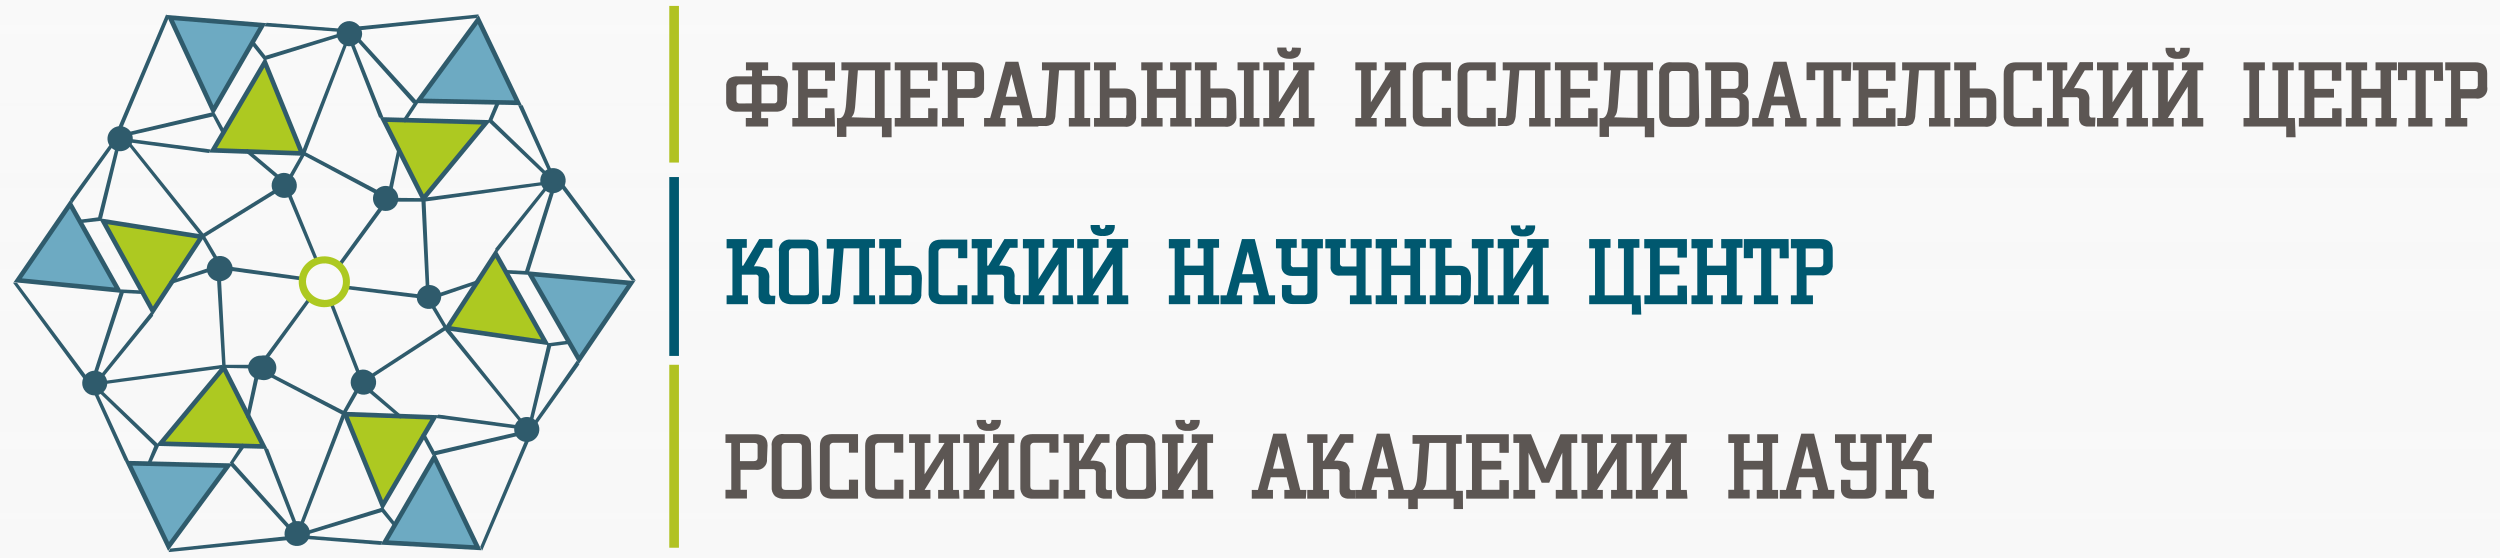 <svg width="215" height="48" viewBox="0 0 215 48" fill="none" xmlns="http://www.w3.org/2000/svg">
<rect width="215" height="48" fill="#F5F5F5"/>
<g id="&#208;&#156;&#208;&#176;&#209;&#130;&#208;&#181;&#209;&#128;&#208;&#184;&#208;&#176;&#208;&#187;&#209;&#139;" clip-path="url(#clip0_0_1)">
<rect width="1502" height="3350" transform="translate(-693 -2843)" fill="white"/>
<g id="Background">
<rect id="Rectangle 1" x="-901" y="-2843" width="1920" height="4051" fill="white"/>
<g id="Ellipse 234" filter="url(#filter0_f_0_1)">
<ellipse cx="494" cy="-247.5" rx="435" ry="434.5" fill="url(#paint0_linear_0_1)"/>
</g>
</g>
<rect id="Rectangle 937" opacity="0.2" x="-693" y="-115" width="1502" height="216" fill="url(#paint1_linear_0_1)"/>
<g id="logo-full">
<g id="&#208;&#161;&#208;&#187;&#208;&#190;&#208;&#185;_1">
<g id="413602344">
<path id="Vector" d="M57.558 0.508H58.389V13.98H57.558V0.508Z" fill="#B1C222"/>
<path id="Vector_2" d="M57.558 15.226H58.389V30.609H57.558V15.226Z" fill="#00586F"/>
<path id="Vector_3" d="M57.558 31.371H58.389V47.105H57.558V31.371Z" fill="#B1C222"/>
<g id="Group">
<path id="Vector_4" d="M67.674 8.659C67.688 8.789 67.675 8.921 67.635 9.046C67.595 9.171 67.529 9.286 67.442 9.385C67.226 9.549 66.955 9.626 66.684 9.602H65.46V10.159H66.06V10.884H64.139V10.147H64.665V9.602H63.442C63.17 9.626 62.9 9.549 62.683 9.385C62.596 9.286 62.531 9.171 62.491 9.046C62.451 8.921 62.437 8.789 62.451 8.659V7.45C62.437 7.321 62.453 7.191 62.497 7.07C62.541 6.948 62.614 6.838 62.708 6.748C62.93 6.61 63.192 6.547 63.454 6.567H64.677V6.047H64.151V5.358H66.06V6.047H65.534V6.531H66.757C67.022 6.504 67.288 6.563 67.516 6.7C67.606 6.792 67.675 6.902 67.717 7.024C67.76 7.145 67.774 7.274 67.76 7.401L67.674 8.659ZM64.665 8.889V7.256H63.613C63.575 7.252 63.537 7.257 63.501 7.27C63.465 7.282 63.433 7.303 63.406 7.329C63.379 7.356 63.358 7.388 63.345 7.424C63.333 7.459 63.328 7.497 63.332 7.534V8.623C63.328 8.66 63.333 8.698 63.345 8.734C63.358 8.769 63.379 8.801 63.406 8.828C63.433 8.855 63.465 8.875 63.501 8.888C63.537 8.9 63.575 8.905 63.613 8.901L64.665 8.889ZM66.843 8.611V7.522C66.845 7.486 66.839 7.449 66.825 7.415C66.811 7.381 66.79 7.351 66.764 7.326C66.737 7.3 66.705 7.281 66.67 7.269C66.635 7.257 66.598 7.253 66.561 7.256H65.485V8.889H66.561C66.599 8.893 66.638 8.888 66.673 8.875C66.709 8.863 66.742 8.842 66.769 8.816C66.796 8.789 66.816 8.757 66.829 8.722C66.842 8.686 66.847 8.648 66.843 8.611Z" fill="#5C5653"/>
<path id="Vector_5" d="M71.809 10.884H68.139V10.147H68.641V6.047H68.139V5.358H71.809V6.942H70.953V6.047H69.473V7.643H71.161V8.393H69.473V10.147H70.953V9.312H71.76L71.809 10.884Z" fill="#5C5653"/>
<path id="Vector_6" d="M76.678 11.803H75.846V10.884H72.788V11.779H71.981V10.147C72.082 10.162 72.185 10.162 72.287 10.147C72.547 10.066 72.707 9.663 72.764 8.937L72.972 6.047H72.36V5.358H76.58V6.047H76.079V10.147H76.678V11.803ZM75.247 10.147V6.047H73.779L73.559 8.949C73.549 9.152 73.524 9.354 73.485 9.554C73.454 9.752 73.365 9.937 73.228 10.086L75.247 10.147Z" fill="#5C5653"/>
<path id="Vector_7" d="M80.617 10.884H76.947V10.147H77.449V6.047H76.947V5.358H80.617V6.942H79.81V6.047H78.293V7.643H79.981V8.393H78.293V10.147H79.822V9.312H80.63L80.617 10.884Z" fill="#5C5653"/>
<path id="Vector_8" d="M84.63 7.462C84.646 7.593 84.632 7.727 84.588 7.852C84.543 7.977 84.47 8.09 84.374 8.183C84.278 8.275 84.162 8.345 84.034 8.385C83.907 8.426 83.772 8.437 83.639 8.417H82.354V10.147H82.905V10.884H81.009V10.147H81.51V6.047H81.009V5.358H83.59C84.283 5.358 84.63 5.676 84.63 6.313V7.462ZM83.822 7.389V6.301C83.822 6.172 83.725 6.107 83.529 6.107H82.305V7.667H83.443C83.712 7.667 83.822 7.583 83.822 7.401V7.389Z" fill="#5C5653"/>
<path id="Vector_9" d="M89.303 10.884H87.468V10.147H87.933L87.664 9.058H86.281L86 10.147H86.477V10.884H84.63V10.147H85.156L86.477 5.309H87.578L88.801 10.147H89.303V10.884ZM87.468 8.321L86.979 6.373L86.489 8.321H87.468Z" fill="#5C5653"/>
<path id="Vector_10" d="M93.756 10.884H91.921V10.147H92.422V6.047H91.077L90.771 9.82C90.775 10.101 90.698 10.378 90.551 10.618C90.441 10.704 90.316 10.768 90.181 10.805C90.047 10.842 89.906 10.853 89.768 10.836H89.23V10.147H89.658C89.734 10.163 89.814 10.163 89.89 10.147C89.89 10.147 89.951 10.062 89.964 9.965L90.233 6.047H89.609V5.358H93.756V6.047H93.254V10.147H93.756V10.884Z" fill="#5C5653"/>
<path id="Vector_11" d="M97.707 9.953C97.724 10.084 97.71 10.217 97.666 10.342C97.621 10.467 97.548 10.58 97.452 10.671C97.356 10.763 97.239 10.831 97.111 10.87C96.983 10.909 96.848 10.918 96.716 10.896H94.086V10.147H94.588V6.047H94.086V5.358H95.97V6.047H95.42V7.607H96.716C97.377 7.607 97.707 7.966 97.707 8.683V9.953ZM96.875 9.881V8.611C96.875 8.49 96.875 8.417 96.814 8.393C96.73 8.375 96.642 8.375 96.557 8.393H95.42V10.147H96.545C96.633 10.169 96.726 10.169 96.814 10.147C96.814 10.147 96.863 10.014 96.863 9.893L96.875 9.881Z" fill="#5C5653"/>
<path id="Vector_12" d="M102.478 10.884H100.643V10.147H101.145V8.405H99.481V10.147H99.983V10.884H98.148V10.147H98.649V6.047H98.148V5.358H99.983V6.047H99.481V7.643H101.133V6.047H100.631V5.358H102.466V6.047H101.964V10.147H102.466L102.478 10.884Z" fill="#5C5653"/>
<path id="Vector_13" d="M106.332 9.953C106.349 10.084 106.335 10.217 106.29 10.342C106.246 10.467 106.173 10.58 106.076 10.671C105.98 10.763 105.863 10.831 105.736 10.87C105.608 10.909 105.473 10.918 105.341 10.896H102.76V10.147H103.261V6.047H102.76V5.358H104.644V6.047H104.093V7.607H105.316C105.977 7.607 106.307 7.966 106.307 8.683L106.332 9.953ZM105.5 9.881V8.611C105.5 8.49 105.5 8.417 105.439 8.393C105.354 8.375 105.267 8.375 105.182 8.393H104.154V10.147H105.206C105.295 10.169 105.387 10.169 105.475 10.147C105.475 10.147 105.5 10.014 105.5 9.893V9.881ZM108.314 10.896H106.613V10.147H106.98V6.047H106.43V5.358H108.314V6.047H107.812V10.147H108.314V10.896Z" fill="#5C5653"/>
<path id="Vector_14" d="M113.036 10.884H111.201V10.147H111.702V7.45L109.977 10.147H110.479V10.884H108.644V10.147H109.145V6.047H108.644V5.358H110.479V6.047H109.977V8.804L111.702 6.047H111.201V5.358H113.036V6.047H112.546V10.147H113.048L113.036 10.884ZM111.873 4.112C111.889 4.248 111.874 4.386 111.83 4.515C111.785 4.645 111.712 4.763 111.616 4.862C111.385 5.012 111.109 5.08 110.834 5.055C110.572 5.062 110.314 4.986 110.1 4.838C110.004 4.739 109.931 4.621 109.887 4.491C109.842 4.361 109.827 4.224 109.843 4.088H110.626C110.626 4.317 110.711 4.438 110.87 4.438C111.029 4.438 111.115 4.317 111.115 4.088L111.873 4.112Z" fill="#5C5653"/>
</g>
<g id="Group_2">
<path id="Vector_15" d="M120.938 10.884H119.103V10.147H119.605V7.45L117.892 10.147H118.394V10.884H116.559V10.147H117.06V6.047H116.559V5.358H118.394V6.047H117.892V8.804L119.593 6.047H119.091V5.358H120.926V6.047H120.425V10.147H120.926L120.938 10.884Z" fill="#5C5653"/>
<path id="Vector_16" d="M124.78 10.884H122.614C122.318 10.91 122.022 10.829 121.782 10.655C121.679 10.55 121.6 10.425 121.551 10.287C121.503 10.149 121.486 10.002 121.501 9.856V6.373C121.501 5.696 121.86 5.358 122.578 5.358H124.78V6.942H123.997V6.047H122.688C122.641 6.041 122.594 6.046 122.55 6.061C122.506 6.075 122.465 6.1 122.432 6.133C122.399 6.166 122.374 6.205 122.359 6.249C122.344 6.293 122.339 6.34 122.345 6.386V9.82C122.345 10.038 122.455 10.147 122.688 10.147H123.997V9.276H124.78V10.884Z" fill="#5C5653"/>
<path id="Vector_17" d="M128.633 10.884H126.468C126.172 10.91 125.876 10.829 125.636 10.655C125.533 10.55 125.455 10.424 125.406 10.286C125.358 10.148 125.34 10.002 125.355 9.856V6.373C125.355 5.696 125.713 5.358 126.431 5.358H128.633V6.942H127.85V6.047H126.541C126.495 6.041 126.448 6.046 126.403 6.061C126.359 6.075 126.319 6.1 126.286 6.133C126.253 6.166 126.228 6.205 126.213 6.249C126.197 6.293 126.193 6.34 126.199 6.386V9.82C126.199 10.038 126.309 10.147 126.541 10.147H127.85V9.276H128.633V10.884Z" fill="#5C5653"/>
<path id="Vector_18" d="M133.343 10.884H131.508V10.147H132.01V6.047H130.664L130.358 9.82C130.361 10.101 130.285 10.378 130.138 10.618C130.028 10.704 129.903 10.768 129.769 10.805C129.634 10.842 129.493 10.853 129.355 10.836H128.817V10.147H129.257C129.334 10.163 129.413 10.163 129.489 10.147C129.489 10.147 129.551 10.062 129.563 9.965L129.856 6.047H129.233V5.358H133.343V6.047H132.841V10.147H133.343V10.884Z" fill="#5C5653"/>
<path id="Vector_19" d="M137.392 10.884H133.722V10.147H134.224V6.047H133.722V5.358H137.392V6.942H136.585V6.047H135.056V7.643H136.744V8.393H135.056V10.147H136.585V9.312H137.392V10.884Z" fill="#5C5653"/>
<path id="Vector_20" d="M142.261 11.803H141.454V10.884H138.371V11.779H137.563V10.147C137.665 10.162 137.768 10.162 137.869 10.147C138.138 10.062 138.297 9.651 138.346 8.937L138.542 6.047H137.93V5.358H142.163V6.047H141.662V10.147H142.261V11.803ZM140.83 10.147V6.047H139.362L139.141 8.949C139.131 9.152 139.107 9.354 139.068 9.554C139.037 9.752 138.948 9.937 138.811 10.086L140.83 10.147Z" fill="#5C5653"/>
<path id="Vector_21" d="M146.127 9.881C146.144 10.024 146.13 10.169 146.085 10.307C146.041 10.445 145.968 10.571 145.87 10.679C145.627 10.856 145.326 10.938 145.026 10.909H143.802C143.506 10.934 143.21 10.853 142.97 10.679C142.868 10.574 142.789 10.448 142.741 10.31C142.692 10.172 142.674 10.026 142.689 9.881V6.385C142.67 6.243 142.685 6.098 142.733 5.962C142.78 5.826 142.86 5.703 142.965 5.603C143.069 5.503 143.197 5.428 143.336 5.386C143.475 5.343 143.622 5.334 143.766 5.358H144.989C145.283 5.338 145.574 5.424 145.809 5.599C145.903 5.706 145.975 5.831 146.019 5.966C146.064 6.101 146.079 6.244 146.065 6.385L146.127 9.881ZM145.283 9.881V6.446C145.289 6.399 145.284 6.351 145.268 6.306C145.253 6.261 145.226 6.221 145.192 6.188C145.157 6.155 145.115 6.13 145.07 6.116C145.024 6.102 144.975 6.099 144.928 6.107H143.9C143.853 6.099 143.804 6.102 143.758 6.116C143.713 6.13 143.671 6.155 143.636 6.188C143.602 6.221 143.575 6.261 143.56 6.306C143.544 6.351 143.539 6.399 143.545 6.446V9.82C143.545 10.038 143.656 10.147 143.9 10.147H144.928C145.16 10.147 145.283 10.038 145.283 9.82V9.881Z" fill="#5C5653"/>
<path id="Vector_22" d="M150.396 10.014C150.396 10.602 150.054 10.896 149.369 10.896H146.653V10.147H147.154V6.047H146.653V5.358H149.332C150.001 5.358 150.335 5.668 150.335 6.289V7.256C150.346 7.424 150.303 7.592 150.213 7.735C150.123 7.878 149.991 7.989 149.833 8.054C149.998 8.108 150.141 8.212 150.242 8.351C150.343 8.49 150.397 8.657 150.396 8.828V10.014ZM149.515 7.256V6.361C149.515 6.192 149.405 6.107 149.161 6.107H148.023V7.643H149.038C149.167 7.657 149.296 7.627 149.405 7.559C149.443 7.518 149.472 7.47 149.491 7.418C149.51 7.367 149.518 7.311 149.515 7.256ZM149.601 9.808V8.841C149.601 8.55 149.417 8.405 149.05 8.405H148.023V10.147H149.246C149.295 10.149 149.344 10.141 149.389 10.122C149.434 10.104 149.474 10.075 149.507 10.039C149.54 10.004 149.564 9.961 149.578 9.915C149.592 9.868 149.596 9.82 149.589 9.772L149.601 9.808Z" fill="#5C5653"/>
<path id="Vector_23" d="M155.363 10.884H153.516V10.147H153.98L153.711 9.058H152.341L152.06 10.147H152.537V10.884H150.69V10.147H151.216L152.537 5.309H153.638L154.861 10.147H155.363V10.884ZM153.516 8.308L153.026 6.361L152.537 8.308H153.516Z" fill="#5C5653"/>
<path id="Vector_24" d="M159.155 6.954H158.372V6.047H157.663V10.147H158.287V10.884H156.207V10.147H156.831V6.047H156.109V6.893H155.363V5.358H159.216L159.155 6.954Z" fill="#5C5653"/>
<path id="Vector_25" d="M163.009 10.884H159.339V10.147H159.84V6.047H159.339V5.358H163.009V6.942H162.201V6.047H160.672V7.643H162.36V8.393H160.672V10.147H162.201V9.312H163.009V10.884Z" fill="#5C5653"/>
<path id="Vector_26" d="M167.731 10.884H165.896V10.147H166.373V6.047H165.027L164.721 9.82C164.725 10.101 164.649 10.378 164.501 10.618C164.392 10.704 164.266 10.768 164.132 10.805C163.997 10.842 163.857 10.853 163.718 10.836H163.18V10.147H163.608C163.685 10.163 163.764 10.163 163.841 10.147C163.841 10.147 163.902 10.062 163.914 9.965L164.208 6.047H163.584V5.358H167.731V6.047H167.229V10.147H167.731V10.884Z" fill="#5C5653"/>
<path id="Vector_27" d="M171.682 9.953C171.699 10.084 171.685 10.217 171.641 10.342C171.596 10.467 171.523 10.58 171.427 10.671C171.33 10.763 171.214 10.831 171.086 10.87C170.958 10.909 170.823 10.918 170.691 10.896H168.061V10.147H168.563V6.047H168.061V5.358H169.945V6.047H169.394V7.607H170.691C171.352 7.607 171.682 7.966 171.682 8.683V9.953ZM170.85 9.881V8.611C170.85 8.49 170.85 8.417 170.789 8.393C170.704 8.375 170.617 8.375 170.532 8.393H169.407V10.147H170.532C170.62 10.169 170.713 10.169 170.801 10.147C170.801 10.147 170.85 10.014 170.85 9.893V9.881Z" fill="#5C5653"/>
<path id="Vector_28" d="M175.597 10.884H173.431C173.135 10.91 172.839 10.829 172.6 10.655C172.496 10.55 172.417 10.425 172.368 10.287C172.32 10.149 172.303 10.002 172.318 9.856V6.373C172.318 5.696 172.677 5.358 173.395 5.358H175.597V6.942H174.814V6.047H173.505C173.458 6.041 173.411 6.046 173.367 6.061C173.323 6.075 173.282 6.1 173.249 6.133C173.216 6.166 173.191 6.205 173.176 6.249C173.161 6.293 173.156 6.34 173.162 6.386V9.82C173.162 10.038 173.272 10.147 173.505 10.147H174.814V9.276H175.597V10.884Z" fill="#5C5653"/>
<path id="Vector_29" d="M180.172 10.884H179.621C179.403 10.904 179.186 10.844 179.01 10.715C178.933 10.637 178.875 10.544 178.839 10.442C178.803 10.339 178.79 10.23 178.802 10.123V8.635C178.808 8.597 178.805 8.558 178.793 8.521C178.781 8.485 178.761 8.452 178.733 8.424C178.706 8.397 178.672 8.377 178.635 8.365C178.598 8.353 178.559 8.351 178.52 8.357H177.382V10.147H177.909V10.884H176.049V10.147H176.551V6.047H176.049V5.358H177.786V6.047H177.382V7.643H177.48L178.863 5.345H180V6.047H179.291L178.361 7.583C178.7 7.554 179.04 7.608 179.352 7.74C179.477 7.849 179.572 7.986 179.63 8.14C179.688 8.294 179.706 8.46 179.682 8.623V9.832C179.682 9.985 179.731 10.078 179.829 10.11H180.208L180.172 10.884Z" fill="#5C5653"/>
<path id="Vector_30" d="M184.723 10.884H182.888V10.147H183.389V7.45L181.677 10.147H182.178V10.884H180.343V10.147H180.845V6.047H180.343V5.358H182.178V6.047H181.677V8.804L183.426 6.047H182.924V5.358H184.723V6.047H184.221V10.147H184.723V10.884Z" fill="#5C5653"/>
<path id="Vector_31" d="M189.481 10.884H187.646V10.147H188.148V7.45L186.435 10.147H186.937V10.884H185.102V10.147H185.603V6.047H185.102V5.358H186.937V6.047H186.435V8.804L188.148 6.047H187.646V5.358H189.481V6.047H188.98V10.147H189.481V10.884ZM188.319 4.112C188.335 4.248 188.32 4.386 188.275 4.515C188.231 4.645 188.158 4.763 188.062 4.862C187.831 5.012 187.555 5.08 187.279 5.055C187.004 5.08 186.728 5.012 186.497 4.862C186.401 4.763 186.328 4.645 186.283 4.515C186.239 4.386 186.224 4.248 186.24 4.112H187.023C187.023 4.342 187.108 4.463 187.267 4.463C187.426 4.463 187.512 4.342 187.512 4.112H188.319Z" fill="#5C5653"/>
</g>
<g id="Group_3">
<path id="Vector_32" d="M197.421 11.803H196.613V10.884H192.943V10.147H193.445V6.047H192.943V5.358H194.778V6.047H194.277V10.147H195.928V6.047H195.427V5.358H197.262V6.047H196.76V10.147H197.36L197.421 11.803Z" fill="#5C5653"/>
<path id="Vector_33" d="M201.372 10.884H197.702V10.147H198.179V6.047H197.678V5.358H201.348V6.942H200.54V6.047H199.036V7.643H200.724V8.393H199.036V10.147H200.565V9.312H201.372V10.884Z" fill="#5C5653"/>
<path id="Vector_34" d="M206.094 10.884H204.296V10.147H204.798V8.405H203.073V10.147H203.574V10.884H201.739V10.147H202.241V6.047H201.739V5.358H203.574V6.047H203.073V7.643H204.724V6.047H204.296V5.358H206.131V6.047H205.629V10.147H206.131L206.094 10.884Z" fill="#5C5653"/>
<path id="Vector_35" d="M210.107 6.954H209.324V6.047H208.614V10.147H209.189V10.884H207.11V10.147H207.734V6.047H207.012V6.893H206.229V5.358H210.082L210.107 6.954Z" fill="#5C5653"/>
<path id="Vector_36" d="M213.899 7.462C213.927 7.602 213.919 7.746 213.876 7.882C213.833 8.019 213.757 8.142 213.654 8.242C213.55 8.341 213.424 8.414 213.285 8.453C213.146 8.492 213 8.496 212.859 8.466H211.636V10.147H212.186V10.884H210.29V10.147H210.792V6.047H210.29V5.358H212.859C213.553 5.358 213.899 5.676 213.899 6.313V7.462ZM213.092 7.389V6.301C213.092 6.168 212.994 6.107 212.798 6.107H211.575V7.667H212.712C212.982 7.667 213.079 7.583 213.079 7.401L213.092 7.389Z" fill="#5C5653"/>
</g>
<g id="Group_4">
<path id="Vector_37" d="M65.962 39.45C65.978 39.581 65.964 39.715 65.92 39.84C65.875 39.965 65.802 40.078 65.706 40.171C65.611 40.263 65.494 40.333 65.367 40.373C65.239 40.414 65.104 40.425 64.971 40.405H63.687V42.122H64.237V42.872H62.39V42.122H62.891V38.095H62.39V37.345H64.971C65.664 37.345 66.011 37.664 66.011 38.301L65.962 39.45ZM65.154 39.377V38.289C65.154 38.156 65.057 38.095 64.861 38.095H63.638V39.655H64.836C65.044 39.655 65.154 39.559 65.154 39.377Z" fill="#5C5653"/>
</g>
<g id="Group_5">
<path id="Vector_38" d="M69.803 41.868C69.82 42.012 69.806 42.157 69.762 42.295C69.718 42.433 69.644 42.559 69.546 42.667C69.303 42.844 69.003 42.925 68.702 42.897H67.479C67.183 42.922 66.887 42.841 66.647 42.667C66.544 42.562 66.466 42.436 66.417 42.298C66.369 42.16 66.351 42.014 66.366 41.868V38.361C66.346 38.219 66.361 38.073 66.409 37.938C66.457 37.801 66.537 37.678 66.641 37.578C66.746 37.478 66.873 37.404 67.012 37.362C67.151 37.319 67.299 37.309 67.442 37.333H68.665C68.959 37.314 69.25 37.4 69.485 37.575C69.58 37.682 69.652 37.807 69.696 37.942C69.74 38.077 69.756 38.22 69.742 38.361L69.803 41.868ZM68.959 41.868V38.434C68.966 38.387 68.961 38.339 68.945 38.294C68.929 38.249 68.903 38.209 68.868 38.176C68.834 38.143 68.792 38.118 68.746 38.104C68.7 38.09 68.652 38.087 68.604 38.095H67.577C67.529 38.087 67.481 38.09 67.435 38.104C67.389 38.118 67.347 38.143 67.313 38.176C67.278 38.209 67.252 38.249 67.236 38.294C67.22 38.339 67.216 38.387 67.222 38.434V41.808C67.222 42.026 67.344 42.135 67.577 42.135H68.604C68.837 42.135 68.959 42.026 68.959 41.808V41.868Z" fill="#5C5653"/>
<path id="Vector_39" d="M73.791 42.884H71.626C71.33 42.91 71.034 42.829 70.794 42.655C70.691 42.55 70.613 42.424 70.564 42.286C70.516 42.148 70.498 42.002 70.513 41.856V38.349C70.513 37.672 70.871 37.333 71.589 37.333H73.791V38.93H73.008V38.083H71.699C71.653 38.077 71.606 38.082 71.561 38.097C71.517 38.112 71.477 38.136 71.444 38.169C71.411 38.202 71.386 38.242 71.371 38.285C71.356 38.329 71.351 38.376 71.357 38.422V41.796C71.357 42.014 71.467 42.123 71.699 42.123H73.008V41.252H73.791V42.884Z" fill="#5C5653"/>
<path id="Vector_40" d="M77.694 42.884H75.516C75.22 42.91 74.924 42.829 74.684 42.655C74.581 42.55 74.503 42.424 74.454 42.286C74.406 42.148 74.388 42.002 74.403 41.856V38.349C74.403 37.672 74.762 37.333 75.479 37.333H77.681V38.93H76.898V38.083H75.602C75.555 38.077 75.508 38.082 75.464 38.097C75.419 38.112 75.379 38.136 75.346 38.169C75.313 38.202 75.288 38.242 75.273 38.285C75.258 38.329 75.253 38.376 75.259 38.422V41.796C75.259 42.014 75.369 42.123 75.602 42.123H76.911V41.252H77.694V42.884Z" fill="#5C5653"/>
<path id="Vector_41" d="M82.514 42.884H80.679V42.135H81.18V39.438L79.516 42.135H80.018V42.884H78.183V42.135H78.684V38.095H78.183V37.346H80.018V38.095H79.516V40.792L81.229 38.095H80.728V37.346H82.562V38.095H81.963V42.135H82.465L82.514 42.884Z" fill="#5C5653"/>
<path id="Vector_42" d="M87.236 42.884H85.401V42.135H85.902V39.438L84.189 42.135H84.691V42.884H82.856V42.135H83.358V38.095H82.856V37.345H84.691V38.095H84.189V40.792L85.902 38.095H85.401V37.345H87.236V38.095H86.734V42.135H87.236V42.884ZM86.073 36.112C86.089 36.248 86.074 36.386 86.03 36.515C85.985 36.645 85.912 36.763 85.817 36.862C85.585 37.012 85.309 37.08 85.034 37.055C84.758 37.08 84.482 37.012 84.251 36.862C84.155 36.763 84.082 36.645 84.038 36.515C83.993 36.386 83.978 36.248 83.994 36.112H84.777C84.777 36.342 84.862 36.463 85.021 36.463C85.18 36.463 85.266 36.354 85.266 36.112H86.073Z" fill="#5C5653"/>
<path id="Vector_43" d="M91.028 42.884H88.863C88.566 42.91 88.27 42.829 88.031 42.655C87.928 42.55 87.85 42.424 87.801 42.286C87.752 42.148 87.735 42.002 87.749 41.856V38.349C87.749 37.672 88.108 37.333 88.826 37.333H91.028V38.93H90.245V38.083H88.948C88.902 38.077 88.855 38.082 88.81 38.097C88.766 38.112 88.726 38.136 88.693 38.169C88.66 38.202 88.635 38.242 88.62 38.285C88.604 38.329 88.6 38.376 88.606 38.422V41.796C88.606 42.014 88.716 42.123 88.948 42.123H90.257V41.252H91.04L91.028 42.884Z" fill="#5C5653"/>
<path id="Vector_44" d="M95.615 42.884H95.065C94.847 42.904 94.629 42.844 94.453 42.715C94.377 42.638 94.318 42.544 94.282 42.442C94.246 42.339 94.234 42.23 94.245 42.123V40.623C94.252 40.585 94.249 40.546 94.237 40.509C94.225 40.473 94.204 40.44 94.177 40.412C94.149 40.385 94.116 40.365 94.079 40.353C94.042 40.341 94.002 40.338 93.964 40.345H92.802V42.135H93.328V42.884H91.468V42.135H91.97V38.095H91.468V37.346H93.205V38.095H92.802V39.631H92.9L94.27 37.333H95.42V38.083H94.71L93.78 39.619C94.119 39.591 94.459 39.645 94.771 39.776C94.896 39.885 94.992 40.022 95.049 40.176C95.107 40.331 95.125 40.496 95.102 40.659V41.868C95.102 42.026 95.102 42.123 95.248 42.147H95.628L95.615 42.884Z" fill="#5C5653"/>
<path id="Vector_45" d="M99.42 41.868C99.437 42.012 99.423 42.157 99.379 42.295C99.334 42.433 99.261 42.559 99.163 42.667C98.92 42.844 98.619 42.925 98.319 42.897H97.096C96.799 42.922 96.504 42.841 96.264 42.667C96.161 42.562 96.083 42.436 96.034 42.298C95.985 42.16 95.968 42.014 95.982 41.868V38.361C95.963 38.219 95.978 38.073 96.026 37.938C96.074 37.801 96.153 37.678 96.258 37.578C96.363 37.478 96.49 37.404 96.629 37.362C96.768 37.319 96.915 37.309 97.059 37.333H98.282C98.576 37.314 98.867 37.4 99.102 37.575C99.197 37.682 99.269 37.807 99.313 37.942C99.357 38.077 99.373 38.22 99.359 38.361L99.42 41.868ZM98.576 41.868V38.434C98.582 38.387 98.578 38.339 98.562 38.294C98.546 38.249 98.52 38.209 98.485 38.176C98.451 38.143 98.409 38.118 98.363 38.104C98.317 38.09 98.269 38.087 98.221 38.095H97.194C97.146 38.087 97.098 38.09 97.052 38.104C97.006 38.118 96.964 38.143 96.929 38.176C96.895 38.209 96.869 38.249 96.853 38.294C96.837 38.339 96.832 38.387 96.839 38.434V41.808C96.839 42.026 96.961 42.135 97.194 42.135H98.221C98.466 42.135 98.576 42.026 98.576 41.808V41.868Z" fill="#5C5653"/>
<path id="Vector_46" d="M104.338 42.884H102.503V42.135H103.004V39.438L101.292 42.135H101.793V42.884H99.946V42.135H100.447V38.095H99.946V37.345H101.781V38.095H101.279V40.792L102.992 38.095H102.49V37.345H104.325V38.095H103.824V42.135H104.325L104.338 42.884ZM103.176 36.112C103.191 36.248 103.176 36.386 103.132 36.515C103.087 36.645 103.015 36.763 102.919 36.862C102.687 37.012 102.411 37.08 102.136 37.055C101.86 37.08 101.584 37.012 101.353 36.862C101.257 36.763 101.184 36.645 101.14 36.515C101.095 36.386 101.08 36.248 101.096 36.112H101.879C101.879 36.342 101.964 36.463 102.123 36.463C102.282 36.463 102.368 36.354 102.368 36.112H103.176Z" fill="#5C5653"/>
</g>
<g id="Group_6">
<path id="Vector_47" d="M112.302 42.884H110.454V42.135H110.919L110.65 41.046H109.28L108.999 42.135H109.476V42.884H107.653V42.135H108.179L109.5 37.297H110.601L111.825 42.135H112.351L112.302 42.884ZM110.454 40.308L109.965 38.361L109.476 40.308H110.454Z" fill="#5C5653"/>
<path id="Vector_48" d="M116.571 42.884H116.021C115.803 42.904 115.585 42.844 115.409 42.715C115.332 42.637 115.274 42.544 115.238 42.442C115.202 42.339 115.189 42.23 115.201 42.122V40.623C115.207 40.585 115.204 40.546 115.192 40.509C115.181 40.473 115.16 40.439 115.133 40.412C115.105 40.385 115.071 40.365 115.034 40.353C114.997 40.341 114.958 40.338 114.92 40.345H113.77V42.135H114.296V42.884H112.424V42.135H112.926V38.095H112.424V37.345H114.161V38.095H113.77V39.631H113.867L115.25 37.333H116.388V38.083H115.678L114.748 39.619C115.087 39.591 115.427 39.645 115.739 39.776C115.864 39.885 115.959 40.022 116.017 40.176C116.075 40.331 116.093 40.496 116.069 40.659V41.868C116.069 42.026 116.069 42.122 116.216 42.147H116.583L116.571 42.884Z" fill="#5C5653"/>
<path id="Vector_49" d="M121.232 42.884H119.385V42.135H119.886L119.617 41.046H118.21L117.929 42.135H118.406V42.884H116.559V42.135H117.085L118.406 37.297H119.507L120.73 42.135H121.256L121.232 42.884ZM119.385 40.308L118.895 38.361L118.406 40.308H119.385Z" fill="#5C5653"/>
<path id="Vector_50" d="M125.819 43.779H125.012V42.884H121.929V43.779H121.11V42.135C121.211 42.149 121.314 42.149 121.415 42.135C121.685 42.05 121.844 41.639 121.893 40.925L122.088 38.168H121.477V37.418H125.709V38.168H125.208V42.207H125.807L125.819 43.779ZM124.388 42.122V38.095H122.92L122.7 40.998C122.69 41.201 122.665 41.403 122.627 41.602C122.595 41.801 122.506 41.986 122.37 42.135L124.388 42.122Z" fill="#5C5653"/>
<path id="Vector_51" d="M129.758 42.884H126.089V42.135H126.59V38.095H126.089V37.346H129.758V38.942H128.951V38.095H127.422V39.631H129.11V40.381H127.422V42.123H128.951V41.288H129.758V42.884Z" fill="#5C5653"/>
<path id="Vector_52" d="M135.667 42.884H133.796V42.135H134.358V38.93L133.233 41.518H132.584L131.459 38.93V42.135H132.022V42.884H130.15V42.135H130.652V38.095H130.15V37.346H131.667L132.89 40.345L134.199 37.346H135.643V38.095H135.141V42.135H135.643L135.667 42.884Z" fill="#5C5653"/>
<path id="Vector_53" d="M140.389 42.884H138.554V42.135H139.056V39.438L137.343 42.135H137.845V42.884H136.01V42.135H136.511V38.095H136.01V37.346H137.845V38.095H137.343V40.792L139.056 38.095H138.554V37.346H140.389V38.095H139.888V42.135H140.389V42.884Z" fill="#5C5653"/>
<path id="Vector_54" d="M145.124 42.884H143.289V42.135H143.79V39.438L142.077 42.135H142.579V42.884H140.683V42.135H141.184V38.095H140.683V37.346H142.518V38.095H142.016V40.792L143.729 38.095H143.227V37.346H145.062V38.095H144.561V42.135H145.062L145.124 42.884Z" fill="#5C5653"/>
</g>
<g id="Group_7">
<path id="Vector_55" d="M152.916 42.884H151.081V42.135H151.583V40.381H149.931V42.123H150.47V42.872H148.635V42.123H149.136V38.095H148.635V37.346H150.47V38.095H149.968V39.631H151.619V38.095H151.118V37.346H152.916V38.095H152.415V42.135H152.916V42.884Z" fill="#5C5653"/>
<path id="Vector_56" d="M157.736 42.884H155.889V42.135H156.354L156.085 41.046H154.714L154.433 42.135H154.91V42.884H153.063V42.135H153.589L154.91 37.297H156.011L157.235 42.135H157.761L157.736 42.884ZM155.889 40.308L155.4 38.361L154.91 40.308H155.889Z" fill="#5C5653"/>
<path id="Vector_57" d="M161.846 38.095H161.369V42.062C161.369 42.61 161.059 42.884 160.44 42.884H159.216C158.982 42.899 158.75 42.826 158.568 42.679C158.484 42.6 158.419 42.504 158.377 42.397C158.334 42.291 158.316 42.176 158.323 42.062V41.264H159.131V41.856C159.127 41.894 159.131 41.932 159.144 41.967C159.157 42.003 159.178 42.035 159.205 42.062C159.232 42.088 159.264 42.108 159.3 42.121C159.336 42.134 159.374 42.138 159.412 42.135H160.256C160.294 42.138 160.332 42.134 160.368 42.121C160.404 42.108 160.437 42.088 160.464 42.062C160.49 42.035 160.511 42.003 160.524 41.967C160.537 41.932 160.541 41.894 160.537 41.856V40.453H159.204C158.968 40.465 158.736 40.387 158.556 40.236C158.472 40.157 158.407 40.061 158.364 39.954C158.322 39.848 158.304 39.733 158.311 39.619V38.095H157.809V37.346H159.596V38.095H159.094V39.438C159.09 39.475 159.095 39.513 159.108 39.548C159.12 39.584 159.141 39.616 159.168 39.643C159.195 39.669 159.227 39.69 159.263 39.702C159.299 39.715 159.337 39.72 159.375 39.716H160.501V38.095H159.999V37.346H161.81L161.846 38.095Z" fill="#5C5653"/>
<path id="Vector_58" d="M166.299 42.884H165.749C165.531 42.904 165.313 42.844 165.137 42.715C165.061 42.637 165.002 42.544 164.966 42.442C164.93 42.339 164.918 42.23 164.929 42.122V40.623C164.936 40.585 164.933 40.546 164.921 40.509C164.909 40.473 164.888 40.439 164.861 40.412C164.833 40.385 164.8 40.365 164.763 40.353C164.726 40.341 164.686 40.338 164.648 40.345H163.486V42.135H164.012V42.884H162.152V42.135H162.703V38.095H162.201V37.345H163.926V38.095H163.522V39.631H163.62L165.003 37.333H166.14V38.083H165.431L164.501 39.619C164.839 39.591 165.18 39.645 165.492 39.776C165.617 39.885 165.712 40.022 165.77 40.176C165.828 40.331 165.846 40.496 165.822 40.659V41.868C165.822 42.026 165.822 42.122 165.969 42.147H166.336L166.299 42.884Z" fill="#5C5653"/>
</g>
<g id="Group_8">
<path id="Vector_59" d="M66.635 26.159H66.06C65.842 26.177 65.625 26.117 65.448 25.989C65.371 25.912 65.313 25.819 65.277 25.716C65.241 25.614 65.229 25.505 65.24 25.397V23.897C65.246 23.859 65.244 23.82 65.232 23.784C65.22 23.747 65.199 23.714 65.172 23.687C65.144 23.659 65.111 23.639 65.074 23.627C65.037 23.616 64.997 23.613 64.959 23.619H63.797V25.397H64.323V26.159H62.488V25.397H62.989V21.358H62.488V20.559H64.225V21.309H63.821V22.845H63.919L65.289 20.559H66.427V21.309H65.717L64.837 22.905C65.175 22.877 65.515 22.931 65.827 23.063C65.952 23.171 66.048 23.309 66.105 23.463C66.163 23.617 66.181 23.783 66.158 23.946V25.155C66.158 25.308 66.207 25.401 66.305 25.433H66.684L66.635 26.159Z" fill="#00586F"/>
</g>
<g id="Group_9">
<path id="Vector_60" d="M70.427 25.131C70.444 25.274 70.43 25.42 70.386 25.557C70.341 25.695 70.268 25.822 70.17 25.929C69.927 26.106 69.626 26.188 69.326 26.159H68.103C67.806 26.185 67.511 26.103 67.271 25.929C67.167 25.825 67.088 25.699 67.04 25.561C66.991 25.423 66.974 25.276 66.99 25.131V21.636C66.97 21.493 66.985 21.348 67.033 21.212C67.081 21.076 67.16 20.953 67.265 20.853C67.37 20.753 67.497 20.679 67.636 20.636C67.775 20.593 67.922 20.584 68.066 20.608H69.289C69.583 20.588 69.874 20.674 70.109 20.85C70.204 20.956 70.276 21.081 70.32 21.216C70.364 21.352 70.38 21.494 70.366 21.636L70.427 25.131ZM69.583 25.131V21.696C69.589 21.649 69.585 21.601 69.569 21.556C69.553 21.512 69.527 21.471 69.492 21.438C69.458 21.405 69.416 21.381 69.37 21.367C69.324 21.353 69.275 21.349 69.228 21.358H68.201C68.153 21.349 68.105 21.353 68.059 21.367C68.013 21.381 67.971 21.405 67.936 21.438C67.902 21.471 67.876 21.512 67.86 21.556C67.844 21.601 67.839 21.649 67.846 21.696V25.07C67.846 25.288 67.968 25.397 68.201 25.397H69.228C69.473 25.397 69.583 25.3 69.583 25.082V25.131Z" fill="#00586F"/>
<path id="Vector_61" d="M75.271 26.159H73.4V25.397H73.901V21.358H72.556L72.25 25.131C72.254 25.412 72.177 25.689 72.03 25.929C71.921 26.015 71.795 26.079 71.66 26.117C71.526 26.154 71.385 26.164 71.247 26.147H70.708V25.397H71.136C71.213 25.413 71.292 25.413 71.369 25.397C71.369 25.397 71.43 25.312 71.442 25.215L71.724 21.382H71.1V20.559H75.247V21.309H74.745V25.397H75.247L75.271 26.159Z" fill="#00586F"/>
<path id="Vector_62" d="M79.235 25.215C79.252 25.346 79.238 25.48 79.194 25.605C79.149 25.729 79.076 25.842 78.98 25.934C78.883 26.025 78.767 26.093 78.639 26.133C78.511 26.172 78.376 26.181 78.244 26.159H75.614V25.397H76.116V21.358H75.614V20.559H77.498V21.309H76.947V22.857H78.293C78.954 22.857 79.284 23.216 79.284 23.933L79.235 25.215ZM78.403 25.143V23.873C78.403 23.752 78.403 23.68 78.342 23.655C78.257 23.638 78.17 23.638 78.085 23.655H76.947V25.397H78.073C78.146 25.411 78.22 25.411 78.293 25.397C78.293 25.397 78.391 25.264 78.391 25.143H78.403Z" fill="#00586F"/>
<path id="Vector_63" d="M83.186 26.159H80.972C80.676 26.185 80.38 26.103 80.14 25.929C80.037 25.825 79.958 25.699 79.909 25.561C79.861 25.423 79.843 25.276 79.859 25.131V21.624C79.859 20.946 80.218 20.608 80.935 20.608H83.186V22.204H82.403V21.358H81.046C80.999 21.352 80.952 21.356 80.908 21.371C80.863 21.386 80.823 21.411 80.79 21.444C80.757 21.476 80.732 21.516 80.717 21.56C80.702 21.604 80.697 21.65 80.703 21.696V25.07C80.703 25.288 80.813 25.397 81.046 25.397H82.355V24.526H83.186V26.159Z" fill="#00586F"/>
<path id="Vector_64" d="M87.725 26.159H87.174C86.957 26.177 86.739 26.117 86.563 25.989C86.486 25.912 86.428 25.819 86.392 25.716C86.356 25.614 86.343 25.505 86.355 25.397V23.897C86.361 23.859 86.358 23.82 86.346 23.784C86.334 23.747 86.314 23.714 86.286 23.687C86.259 23.659 86.225 23.639 86.188 23.627C86.151 23.616 86.112 23.613 86.073 23.619H84.911V25.397H85.437V26.159H83.566V25.397H84.067V21.358H83.566V20.559H85.303V21.309H84.899V22.845H84.997L86.379 20.559H87.517V21.309H86.856L85.927 22.845C86.265 22.816 86.605 22.87 86.918 23.002C87.042 23.111 87.138 23.248 87.195 23.402C87.253 23.557 87.271 23.722 87.248 23.885V25.095C87.248 25.248 87.297 25.34 87.395 25.373H87.774L87.725 26.159Z" fill="#00586F"/>
<path id="Vector_65" d="M92.312 26.159H90.526V25.397H91.028V22.7L89.303 25.397H89.805V26.159H87.97V25.397H88.471V21.358H87.97V20.559H89.805V21.309H89.303V24.006L91.016 21.309H90.526V20.559H92.361V21.309H91.75V25.397H92.251L92.312 26.159Z" fill="#00586F"/>
<path id="Vector_66" d="M97.034 26.159H95.2V25.397H95.701V22.7L93.976 25.397H94.478V26.159H92.643V25.397H93.144V21.358H92.643V20.559H94.478V21.309H93.976V24.006L95.689 21.309H95.187V20.559H97.022V21.309H96.521V25.397H97.022L97.034 26.159ZM95.872 19.35C95.888 19.486 95.873 19.624 95.828 19.753C95.784 19.883 95.711 20.001 95.615 20.1C95.384 20.25 95.108 20.318 94.832 20.293C94.557 20.318 94.281 20.25 94.049 20.1C93.954 20.001 93.881 19.883 93.837 19.753C93.792 19.624 93.777 19.486 93.793 19.35H94.576C94.576 19.584 94.657 19.701 94.82 19.701C94.983 19.701 95.065 19.584 95.065 19.35H95.872Z" fill="#00586F"/>
</g>
<g id="Group_10">
<path id="Vector_67" d="M104.852 26.159H103.017V25.397H103.518V23.655H101.854V25.397H102.356V26.159H100.521V25.397H101.023V21.358H100.521V20.559H102.356V21.309H101.854V22.845H103.506V21.358H103.004V20.559H104.839V21.309H104.35V25.397H104.852V26.159Z" fill="#00586F"/>
<path id="Vector_68" d="M109.647 26.159H107.8V25.397H108.265L107.996 24.308H106.625L106.344 25.397H106.821V26.159H104.962V25.397H105.488L106.809 20.559H107.91L109.133 25.397H109.659L109.647 26.159ZM107.8 23.583L107.31 21.636L106.821 23.583H107.8Z" fill="#00586F"/>
<path id="Vector_69" d="M113.77 21.358H113.293V25.324C113.293 25.869 112.987 26.147 112.363 26.147H111.139C110.903 26.158 110.671 26.08 110.491 25.929C110.407 25.85 110.342 25.754 110.3 25.647C110.258 25.541 110.239 25.426 110.246 25.312V24.514H111.054V25.107C111.048 25.144 111.051 25.182 111.063 25.218C111.074 25.254 111.093 25.287 111.119 25.315C111.144 25.343 111.176 25.364 111.212 25.379C111.247 25.393 111.285 25.399 111.323 25.397H112.155C112.193 25.401 112.231 25.396 112.267 25.383C112.303 25.371 112.335 25.35 112.362 25.324C112.389 25.297 112.41 25.265 112.423 25.229C112.435 25.194 112.44 25.156 112.436 25.119V23.728H111.103C110.867 23.739 110.635 23.662 110.454 23.51C110.371 23.431 110.305 23.335 110.263 23.229C110.221 23.122 110.203 23.008 110.21 22.893V21.358H109.733V20.559H111.519V21.309H111.017V22.651C111.003 22.695 111 22.741 111.01 22.785C111.02 22.83 111.041 22.871 111.072 22.904C111.104 22.938 111.143 22.962 111.188 22.975C111.232 22.988 111.278 22.989 111.323 22.978H112.448V21.358H111.935V20.559H113.77V21.358Z" fill="#00586F"/>
<path id="Vector_70" d="M117.966 26.159H116.094V25.397H116.657V23.704H115.238C115.127 23.718 115.015 23.707 114.909 23.671C114.804 23.635 114.709 23.575 114.63 23.497C114.552 23.418 114.493 23.323 114.459 23.218C114.424 23.114 114.414 23.002 114.43 22.893V21.358H113.978V20.559H115.739V21.309H115.238V22.639C115.234 22.678 115.238 22.717 115.252 22.754C115.265 22.79 115.287 22.823 115.315 22.85C115.344 22.877 115.378 22.897 115.415 22.909C115.453 22.92 115.492 22.923 115.531 22.918H116.657V21.358H116.155V20.559H117.966V21.309H117.44V25.397H117.941L117.966 26.159Z" fill="#00586F"/>
<path id="Vector_71" d="M122.627 26.159H120.792V25.397H121.293V23.655H119.642V25.397H120.143V26.159H118.308V25.397H118.81V21.358H118.308V20.559H120.143V21.309H119.642V22.845H121.293V21.358H120.792V20.559H122.627V21.309H122.125V25.397H122.627V26.159Z" fill="#00586F"/>
<path id="Vector_72" d="M126.48 25.215C126.497 25.346 126.483 25.48 126.439 25.605C126.394 25.729 126.321 25.842 126.225 25.934C126.128 26.025 126.012 26.093 125.884 26.133C125.756 26.172 125.621 26.181 125.489 26.159H122.957V25.397H123.458V21.358H122.957V20.559H124.841V21.309H124.29V22.857H125.514C126.174 22.857 126.504 23.216 126.504 23.933L126.48 25.215ZM125.648 25.143V23.873C125.648 23.752 125.648 23.68 125.587 23.655C125.502 23.638 125.415 23.638 125.33 23.655H124.302V25.397H125.33C125.418 25.419 125.511 25.419 125.599 25.397C125.599 25.397 125.648 25.264 125.648 25.143ZM128.462 26.159H126.761V25.397H127.128V21.358H126.578V20.559H128.45V21.309H127.948V25.397H128.45L128.462 26.159Z" fill="#00586F"/>
<path id="Vector_73" d="M133.184 26.159H131.349V25.397H131.85V22.7L130.138 25.397H130.639V26.159H128.804V25.397H129.306V21.358H128.804V20.559H130.639V21.309H130.138V24.006L131.85 21.309H131.349V20.559H133.184V21.309H132.682V25.397H133.184V26.159ZM132.022 19.386C132.037 19.522 132.022 19.66 131.978 19.79C131.933 19.919 131.861 20.037 131.765 20.136C131.533 20.286 131.257 20.354 130.982 20.329C130.706 20.354 130.43 20.286 130.199 20.136C130.103 20.037 130.03 19.919 129.986 19.79C129.941 19.66 129.926 19.522 129.942 19.386H130.725C130.725 19.62 130.806 19.737 130.97 19.737C131.129 19.737 131.214 19.616 131.214 19.386H132.022Z" fill="#00586F"/>
</g>
<g id="Group_11">
<path id="Vector_74" d="M141.148 27.054H140.34V26.159H136.67V25.397H137.172V21.358H136.67V20.559H138.505V21.309H138.004V25.397H139.655V21.358H139.154V20.559H140.989V21.309H140.487V25.397H141.087L141.148 27.054Z" fill="#00586F"/>
<path id="Vector_75" d="M145.087 26.159H141.417V25.397H141.906V21.358H141.405V20.559H145.075V22.156H144.267V21.309H142.738V22.845H144.426V23.595H142.738V25.397H144.267V24.562H145.075L145.087 26.159Z" fill="#00586F"/>
<path id="Vector_76" d="M149.809 26.159H148.023V25.397H148.524V23.655H146.799V25.397H147.301V26.159H145.466V25.397H145.968V21.358H145.466V20.559H147.301V21.309H146.799V22.845H148.451V21.358H148.023V20.559H149.858V21.309H149.356V25.397H149.858L149.809 26.159Z" fill="#00586F"/>
<path id="Vector_77" d="M153.834 22.216H153.051V21.37H152.329V25.397H152.916V26.159H150.836V25.397H151.46V21.358H150.751V22.204H149.968V20.559H153.821L153.834 22.216Z" fill="#00586F"/>
<path id="Vector_78" d="M157.614 22.724C157.63 22.856 157.616 22.989 157.572 23.114C157.527 23.239 157.454 23.352 157.358 23.445C157.262 23.538 157.146 23.607 157.018 23.648C156.891 23.688 156.755 23.699 156.623 23.68H155.363V25.397H155.913V26.159H154.017V25.397H154.519V21.358H154.017V20.559H156.586C157.271 20.559 157.614 20.878 157.614 21.515V22.724ZM156.806 22.651V21.563C156.806 21.43 156.708 21.37 156.513 21.37H155.289V22.978H156.427C156.696 22.978 156.806 22.833 156.806 22.651Z" fill="#00586F"/>
</g>
<path id="Vector_79" d="M42.621 21.805L46.915 29.448L38.462 28.215L42.621 21.805Z" fill="#ADC921" stroke="#2F5B6C" stroke-width="0.4" stroke-miterlimit="10"/>
<path id="Vector_80" d="M45.569 23.547L54.267 24.345L49.802 30.924L45.569 23.547Z" fill="#6DAAC2" stroke="#2F5B6C" stroke-width="0.4" stroke-miterlimit="10"/>
<path id="Vector_81" d="M48.065 16.484C47.94 16.552 47.803 16.595 47.661 16.61C47.519 16.625 47.376 16.61 47.24 16.569C47.103 16.527 46.977 16.458 46.869 16.366C46.761 16.275 46.672 16.163 46.609 16.036C46.536 15.916 46.489 15.782 46.471 15.643C46.453 15.504 46.464 15.363 46.502 15.228C46.541 15.093 46.608 14.968 46.698 14.859C46.788 14.751 46.899 14.662 47.025 14.597C47.15 14.526 47.288 14.481 47.431 14.463C47.574 14.446 47.719 14.456 47.858 14.495C47.997 14.533 48.127 14.598 48.24 14.686C48.353 14.774 48.447 14.884 48.517 15.008C48.586 15.134 48.628 15.273 48.643 15.415C48.657 15.558 48.643 15.702 48.601 15.839C48.559 15.976 48.49 16.104 48.398 16.214C48.306 16.325 48.193 16.416 48.065 16.484Z" fill="#2F5B6C"/>
<path id="Vector_82" d="M37.385 26.437C37.261 26.506 37.123 26.549 36.981 26.563C36.84 26.578 36.696 26.564 36.56 26.522C36.424 26.48 36.298 26.411 36.189 26.32C36.081 26.228 35.992 26.116 35.929 25.989C35.825 25.747 35.816 25.476 35.902 25.227C35.988 24.979 36.165 24.77 36.397 24.643C36.63 24.515 36.902 24.477 37.161 24.536C37.42 24.595 37.648 24.746 37.801 24.961C37.873 25.085 37.919 25.222 37.936 25.363C37.954 25.504 37.944 25.648 37.905 25.785C37.866 25.922 37.8 26.051 37.711 26.163C37.622 26.274 37.511 26.368 37.385 26.437Z" fill="#2F5B6C"/>
<path id="Vector_83" d="M45.838 37.878C45.651 37.981 45.436 38.027 45.222 38.01C45.008 37.993 44.804 37.913 44.635 37.782C44.467 37.651 44.341 37.473 44.274 37.271C44.208 37.069 44.203 36.852 44.26 36.648C44.318 36.443 44.436 36.26 44.598 36.122C44.761 35.983 44.961 35.895 45.175 35.869C45.388 35.843 45.604 35.879 45.796 35.974C45.988 36.069 46.148 36.218 46.254 36.402C46.389 36.654 46.421 36.947 46.344 37.222C46.267 37.496 46.086 37.731 45.838 37.878Z" fill="#2F5B6C"/>
<path id="Vector_84" d="M29.654 24.853L37.275 25.808L37.312 25.469L29.69 24.55L29.654 24.853Z" fill="#2F5B6C"/>
<path id="Vector_85" d="M41.263 24.03L36.761 25.542L36.896 25.844L41.202 24.369L41.263 24.03Z" fill="#2F5B6C"/>
<path id="Vector_86" d="M54.683 24.139L48.346 15.661L48.065 15.867L54.34 24.139H54.683Z" fill="#2F5B6C"/>
<path id="Vector_87" d="M45.459 23.522L47.857 15.867L47.539 15.77L45.153 23.317L45.459 23.522Z" fill="#2F5B6C"/>
<path id="Vector_88" d="M47.367 15.432L42.584 21.394L42.755 21.696L47.477 15.734L47.367 15.432Z" fill="#2F5B6C"/>
<path id="Vector_89" d="M38.559 28.287L36.761 25.227L36.48 25.397L38.217 28.287H38.559Z" fill="#2F5B6C"/>
<path id="Vector_90" d="M45.324 36.644L38.559 28.215L38.278 28.42L44.982 36.644H45.324Z" fill="#2F5B6C"/>
<path id="Vector_91" d="M45.569 37.261L47.404 29.763L47.062 29.654L45.324 37.019L45.569 37.261Z" fill="#2F5B6C"/>
<path id="Vector_92" d="M45.398 23.317L43.281 23.208L43.392 23.522L45.398 23.631C45.398 23.631 45.398 23.559 45.398 23.522C45.398 23.486 45.361 23.341 45.398 23.317Z" fill="#2F5B6C"/>
<path id="Vector_93" d="M45.324 37.636L49.826 31.335L49.618 30.996L45.19 37.333L45.324 37.636Z" fill="#2F5B6C"/>
<path id="Vector_94" d="M48.958 29.279L47.086 29.521V29.823L48.933 29.581L48.958 29.279Z" fill="#2F5B6C"/>
<path id="Vector_95" d="M32.981 10.28L41.826 10.521L36.406 17.076L32.981 10.28Z" fill="#ADC921" stroke="#2F5B6C" stroke-width="0.4" stroke-miterlimit="10"/>
<path id="Vector_96" d="M35.99 8.671L41.128 1.681L44.554 8.841L35.99 8.671Z" fill="#6DAAC2" stroke="#2F5B6C" stroke-width="0.4" stroke-miterlimit="10"/>
<path id="Vector_97" d="M31.146 2.915C31.141 3.059 31.108 3.201 31.047 3.333C30.987 3.465 30.901 3.583 30.794 3.682C30.687 3.781 30.562 3.858 30.425 3.909C30.288 3.96 30.142 3.984 29.996 3.979C29.713 3.963 29.446 3.84 29.253 3.635C29.059 3.43 28.953 3.159 28.956 2.878C28.958 2.736 28.988 2.595 29.045 2.464C29.102 2.334 29.185 2.215 29.288 2.116C29.392 2.017 29.514 1.94 29.648 1.888C29.782 1.836 29.925 1.811 30.07 1.814C30.356 1.829 30.627 1.951 30.826 2.155C31.026 2.359 31.14 2.631 31.146 2.915Z" fill="#2F5B6C"/>
<path id="Vector_98" d="M34.253 17.076C34.255 17.22 34.227 17.362 34.172 17.494C34.116 17.627 34.033 17.746 33.929 17.846C33.825 17.945 33.701 18.023 33.565 18.074C33.43 18.124 33.285 18.147 33.14 18.141C32.925 18.136 32.717 18.068 32.541 17.947C32.365 17.825 32.229 17.654 32.151 17.457C32.072 17.259 32.055 17.043 32.101 16.835C32.147 16.628 32.253 16.438 32.408 16.291C32.562 16.143 32.757 16.044 32.968 16.006C33.18 15.967 33.398 15.992 33.595 16.076C33.792 16.16 33.96 16.3 34.077 16.478C34.194 16.656 34.256 16.864 34.253 17.076Z" fill="#2F5B6C"/>
<path id="Vector_99" d="M29.238 23.002L33.739 16.871L33.458 16.665L28.993 22.797L29.238 23.002Z" fill="#2F5B6C"/>
<path id="Vector_100" d="M34.229 12.578L33.226 17.173L33.568 17.246L34.474 12.819L34.229 12.578Z" fill="#2F5B6C"/>
<path id="Vector_101" d="M41.165 1.234L30.547 2.298L30.583 2.636L40.994 1.548L41.165 1.234Z" fill="#2F5B6C"/>
<path id="Vector_102" d="M35.929 8.78L30.485 2.806L30.241 3.011L35.538 8.913L35.929 8.78Z" fill="#2F5B6C"/>
<path id="Vector_103" d="M29.825 3.011L32.602 10.11H32.981L30.167 3.048L29.825 3.011Z" fill="#2F5B6C"/>
<path id="Vector_104" d="M36.517 17.04L32.944 17.004V17.342H36.345L36.517 17.04Z" fill="#2F5B6C"/>
<path id="Vector_105" d="M47.27 15.565L36.48 17.004V17.342L47.086 15.867L47.27 15.565Z" fill="#2F5B6C"/>
<path id="Vector_106" d="M47.918 15.698L42.34 10.316L42.058 10.521L47.575 15.77L47.918 15.698Z" fill="#2F5B6C"/>
<path id="Vector_107" d="M35.685 8.707L34.535 10.461C34.644 10.468 34.751 10.493 34.853 10.534L35.966 8.853C35.949 8.861 35.93 8.866 35.911 8.866C35.892 8.866 35.873 8.861 35.856 8.853C35.792 8.813 35.734 8.764 35.685 8.707Z" fill="#2F5B6C"/>
<path id="Vector_108" d="M48.101 16.109L44.945 9.046H44.554L47.747 16.048L48.101 16.109Z" fill="#2F5B6C"/>
<path id="Vector_109" d="M42.682 8.707L41.96 10.425L42.242 10.594L42.963 8.913L42.682 8.707Z" fill="#2F5B6C"/>
<path id="Vector_110" d="M37.348 35.894L32.907 43.465L29.69 35.616L37.348 35.894Z" fill="#ADC921" stroke="#2F5B6C" stroke-width="0.4" stroke-miterlimit="10"/>
<path id="Vector_111" d="M37.348 39.317L41.092 47.105L33.079 46.658L37.348 39.317Z" fill="#6DAAC2" stroke="#2F5B6C" stroke-width="0.4" stroke-miterlimit="10"/>
<path id="Vector_112" d="M30.693 33.802C30.569 33.731 30.461 33.636 30.374 33.523C30.288 33.41 30.225 33.281 30.19 33.143C30.154 33.006 30.147 32.863 30.169 32.722C30.19 32.582 30.239 32.448 30.314 32.327C30.382 32.2 30.476 32.089 30.59 32C30.704 31.912 30.836 31.848 30.976 31.812C31.117 31.777 31.264 31.771 31.406 31.795C31.549 31.819 31.686 31.872 31.807 31.952C31.93 32.022 32.037 32.115 32.124 32.226C32.21 32.337 32.274 32.464 32.311 32.599C32.348 32.734 32.357 32.875 32.339 33.014C32.321 33.153 32.275 33.287 32.204 33.409C32.133 33.53 32.039 33.637 31.927 33.722C31.815 33.808 31.686 33.871 31.549 33.907C31.413 33.944 31.27 33.953 31.129 33.935C30.989 33.917 30.853 33.872 30.73 33.802H30.693Z" fill="#2F5B6C"/>
<path id="Vector_113" d="M25.005 46.827C24.881 46.756 24.772 46.661 24.686 46.548C24.599 46.435 24.537 46.306 24.501 46.168C24.466 46.031 24.459 45.888 24.48 45.747C24.501 45.607 24.551 45.472 24.626 45.352C24.774 45.107 25.011 44.928 25.289 44.852C25.567 44.775 25.863 44.807 26.118 44.94C26.242 45.011 26.351 45.106 26.437 45.219C26.524 45.333 26.587 45.462 26.622 45.599C26.657 45.736 26.664 45.88 26.643 46.02C26.622 46.16 26.572 46.295 26.497 46.416C26.349 46.66 26.112 46.839 25.834 46.916C25.556 46.992 25.26 46.96 25.005 46.827Z" fill="#2F5B6C"/>
<path id="Vector_114" d="M28.296 25.989L31.171 33.391L31.452 33.258L28.577 25.881L28.296 25.989Z" fill="#2F5B6C"/>
<path id="Vector_115" d="M34.718 35.894L31.134 32.81L30.938 33.076L34.4 35.991L34.718 35.894Z" fill="#2F5B6C"/>
<path id="Vector_116" d="M41.471 47.347L45.63 37.611L45.324 37.503L41.3 47.032L41.471 47.347Z" fill="#2F5B6C"/>
<path id="Vector_117" d="M37.312 39.184L45.214 37.333L45.116 37.019L37.348 38.809L37.312 39.184Z" fill="#2F5B6C"/>
<path id="Vector_118" d="M45.324 36.68L37.691 35.652L37.52 35.955L45.116 36.958L45.324 36.68Z" fill="#2F5B6C"/>
<path id="Vector_119" d="M29.654 35.725L31.415 32.665L31.109 32.496L29.47 35.41L29.654 35.725Z" fill="#2F5B6C"/>
<path id="Vector_120" d="M25.837 45.763L29.715 35.725L29.409 35.58L25.629 45.46L25.837 45.763Z" fill="#2F5B6C"/>
<path id="Vector_121" d="M25.384 46.283L32.871 44.021L32.81 43.67L25.494 45.932L25.384 46.283Z" fill="#2F5B6C"/>
<path id="Vector_122" d="M37.483 39.014L36.48 37.164C36.417 37.261 36.333 37.344 36.235 37.406L37.202 39.184C37.202 39.184 37.202 39.111 37.275 39.075C37.339 39.039 37.41 39.019 37.483 39.014Z" fill="#2F5B6C"/>
<path id="Vector_123" d="M24.931 46.246L32.736 46.863L32.908 46.549L25.176 45.968L24.931 46.246Z" fill="#2F5B6C"/>
<path id="Vector_124" d="M34.082 45.085L32.944 43.646L32.626 43.779L33.813 45.218L34.082 45.085Z" fill="#2F5B6C"/>
<path id="Vector_125" d="M22.681 38.398L13.799 38.156L19.243 31.613L22.681 38.398Z" fill="#ADC921" stroke="#2F5B6C" stroke-width="0.4" stroke-miterlimit="10"/>
<path id="Vector_126" d="M19.622 40.042L14.496 46.996L11.059 39.837L19.622 40.042Z" fill="#6DAAC2" stroke="#2F5B6C" stroke-width="0.4" stroke-miterlimit="10"/>
<path id="Vector_127" d="M21.323 31.613C21.329 31.471 21.364 31.331 21.425 31.202C21.486 31.073 21.573 30.957 21.68 30.861C21.787 30.766 21.912 30.692 22.048 30.645C22.184 30.597 22.329 30.577 22.473 30.585C22.632 30.553 22.797 30.557 22.955 30.597C23.112 30.637 23.259 30.711 23.383 30.815C23.508 30.919 23.606 31.05 23.672 31.197C23.738 31.344 23.769 31.504 23.764 31.665C23.758 31.826 23.715 31.983 23.639 32.126C23.563 32.268 23.455 32.391 23.324 32.486C23.193 32.581 23.041 32.646 22.881 32.675C22.721 32.704 22.556 32.696 22.399 32.653C22.121 32.644 21.855 32.533 21.656 32.34C21.457 32.148 21.338 31.888 21.323 31.613Z" fill="#2F5B6C"/>
<path id="Vector_128" d="M7.071 32.907C7.078 32.697 7.148 32.493 7.273 32.322C7.397 32.152 7.57 32.021 7.769 31.947C7.969 31.873 8.186 31.86 8.393 31.908C8.6 31.956 8.788 32.064 8.933 32.217C9.079 32.371 9.175 32.564 9.209 32.772C9.243 32.98 9.215 33.193 9.127 33.384C9.039 33.576 8.895 33.737 8.714 33.848C8.534 33.959 8.323 34.015 8.111 34.008C7.969 34.005 7.829 33.973 7.699 33.916C7.57 33.859 7.453 33.776 7.356 33.674C7.259 33.571 7.184 33.451 7.135 33.319C7.086 33.187 7.064 33.047 7.071 32.907Z" fill="#2F5B6C"/>
<path id="Vector_129" d="M26.424 25.711L21.91 31.843L22.191 32.024L26.669 25.881L26.424 25.711Z" fill="#2F5B6C"/>
<path id="Vector_130" d="M21.433 36.1L22.436 31.541L22.093 31.468L21.151 35.858L21.433 36.1Z" fill="#2F5B6C"/>
<path id="Vector_131" d="M14.496 47.48L25.066 46.416L25.042 46.077L14.631 47.178L14.496 47.48Z" fill="#2F5B6C"/>
<path id="Vector_132" d="M19.732 39.934L25.139 45.908L25.384 45.702L20.075 39.8L19.732 39.934Z" fill="#2F5B6C"/>
<path id="Vector_133" d="M25.8 45.702L23.06 38.603L22.68 38.567L25.457 45.666L25.8 45.702Z" fill="#2F5B6C"/>
<path id="Vector_134" d="M19.145 31.637L22.717 31.71L22.681 31.371H19.316L19.145 31.637Z" fill="#2F5B6C"/>
<path id="Vector_135" d="M8.392 33.113L19.182 31.674L19.145 31.371L8.563 32.81L8.392 33.113Z" fill="#2F5B6C"/>
<path id="Vector_136" d="M7.731 32.98L13.31 38.398L13.555 38.156L8.05 32.907L7.731 32.98Z" fill="#2F5B6C"/>
<path id="Vector_137" d="M19.94 40.006L21.164 38.252C21.042 38.243 20.925 38.206 20.821 38.144L19.745 39.825H19.855C19.867 39.909 19.904 39.97 19.94 40.006Z" fill="#2F5B6C"/>
<path id="Vector_138" d="M7.524 32.605L10.716 39.631L11.096 39.667L7.866 32.641L7.524 32.605Z" fill="#2F5B6C"/>
<path id="Vector_139" d="M12.931 39.97L13.701 38.289L13.383 38.083L12.698 39.764L12.931 39.97Z" fill="#2F5B6C"/>
<path id="Vector_140" d="M13.139 26.739L8.881 19.023L17.335 20.366L13.139 26.739Z" fill="#ADC921" stroke="#2F5B6C" stroke-width="0.4" stroke-miterlimit="10"/>
<path id="Vector_141" d="M10.19 24.961L1.529 24.103L6.031 17.548L10.19 24.961Z" fill="#6DAAC2" stroke="#2F5B6C" stroke-width="0.4" stroke-miterlimit="10"/>
<path id="Vector_142" d="M18.411 22.144C18.536 22.075 18.673 22.032 18.815 22.017C18.957 22.003 19.1 22.017 19.236 22.059C19.372 22.101 19.498 22.169 19.607 22.261C19.715 22.352 19.804 22.465 19.867 22.591C19.939 22.712 19.986 22.845 20.005 22.984C20.023 23.123 20.012 23.265 19.973 23.399C19.934 23.534 19.868 23.66 19.778 23.768C19.688 23.877 19.577 23.966 19.451 24.03C19.325 24.108 19.184 24.16 19.037 24.183C18.89 24.205 18.74 24.198 18.596 24.16C18.453 24.123 18.318 24.058 18.201 23.967C18.084 23.876 17.987 23.763 17.915 23.634C17.844 23.505 17.801 23.363 17.787 23.216C17.774 23.07 17.791 22.922 17.837 22.783C17.884 22.643 17.959 22.514 18.057 22.404C18.156 22.295 18.276 22.206 18.411 22.144Z" fill="#2F5B6C"/>
<path id="Vector_143" d="M26.106 23.825L18.521 22.76L18.485 23.111L26.081 24.139L26.106 23.825Z" fill="#2F5B6C"/>
<path id="Vector_144" d="M14.533 24.478L19.035 23.039L18.901 22.724L14.594 24.163L14.533 24.478Z" fill="#2F5B6C"/>
<path id="Vector_145" d="M1.113 24.308L7.389 32.847L7.658 32.641L1.456 24.308H1.113Z" fill="#2F5B6C"/>
<path id="Vector_146" d="M10.337 24.986L7.866 32.641L8.184 32.702L10.643 25.203L10.337 24.986Z" fill="#2F5B6C"/>
<path id="Vector_147" d="M8.355 33.076L13.175 27.15L13.004 26.812L8.258 32.738L8.355 33.076Z" fill="#2F5B6C"/>
<path id="Vector_148" d="M17.273 20.293L19.035 23.341L19.316 23.172L17.616 20.293H17.273Z" fill="#2F5B6C"/>
<path id="Vector_149" d="M10.545 11.864L17.273 20.33L17.543 20.16L10.888 11.864H10.545Z" fill="#2F5B6C"/>
<path id="Vector_150" d="M10.3 11.247L8.429 18.721L8.771 18.818L10.545 11.489L10.3 11.247Z" fill="#2F5B6C"/>
<path id="Vector_151" d="M10.374 25.191L12.49 25.3C12.445 25.201 12.42 25.094 12.417 24.986L10.398 24.889V24.998C10.398 25.095 10.398 25.167 10.374 25.191Z" fill="#2F5B6C"/>
<path id="Vector_152" d="M10.582 10.872L6.031 17.137L6.202 17.488L10.716 11.175L10.582 10.872Z" fill="#2F5B6C"/>
<path id="Vector_153" d="M6.863 19.193L8.71 18.987L8.735 18.648L6.9 18.89L6.863 19.193Z" fill="#2F5B6C"/>
<path id="Vector_154" d="M18.313 12.928L22.778 5.345L25.971 13.194L18.313 12.928Z" fill="#ADC921" stroke="#2F5B6C" stroke-width="0.4" stroke-miterlimit="10"/>
<path id="Vector_155" d="M18.338 9.494L14.631 1.512L22.57 2.165L18.338 9.494Z" fill="#6DAAC2" stroke="#2F5B6C" stroke-width="0.4" stroke-miterlimit="10"/>
<path id="Vector_156" d="M10.888 11.005C11.073 11.114 11.221 11.275 11.314 11.467C11.406 11.659 11.44 11.874 11.409 12.085C11.378 12.295 11.284 12.492 11.14 12.65C10.996 12.809 10.808 12.921 10.599 12.973C10.39 13.026 10.171 13.016 9.968 12.945C9.765 12.874 9.588 12.745 9.459 12.575C9.33 12.404 9.255 12.2 9.244 11.987C9.232 11.774 9.285 11.563 9.395 11.38C9.467 11.258 9.563 11.15 9.678 11.065C9.792 10.979 9.923 10.917 10.062 10.882C10.201 10.847 10.345 10.84 10.487 10.861C10.629 10.883 10.765 10.931 10.888 11.005Z" fill="#2F5B6C"/>
<path id="Vector_157" d="M24.968 15.02C25.094 15.09 25.205 15.183 25.294 15.295C25.383 15.407 25.449 15.535 25.488 15.672C25.527 15.809 25.537 15.953 25.52 16.094C25.502 16.236 25.456 16.372 25.384 16.496C25.236 16.741 24.996 16.919 24.716 16.989C24.436 17.059 24.14 17.017 23.892 16.871C23.643 16.725 23.464 16.487 23.393 16.211C23.322 15.934 23.365 15.641 23.512 15.395C23.581 15.274 23.673 15.167 23.784 15.082C23.896 14.997 24.023 14.935 24.159 14.9C24.295 14.865 24.437 14.857 24.576 14.878C24.715 14.899 24.849 14.947 24.968 15.02Z" fill="#2F5B6C"/>
<path id="Vector_158" d="M27.39 22.422L24.515 15.432L24.21 15.565L27.121 22.518L27.39 22.422Z" fill="#2F5B6C"/>
<path id="Vector_159" d="M20.944 12.928L24.552 15.976L24.76 15.734L21.298 12.819L20.944 12.928Z" fill="#2F5B6C"/>
<path id="Vector_160" d="M14.289 1.234L10.056 11.211L10.374 11.344L14.496 1.572L14.289 1.234Z" fill="#2F5B6C"/>
<path id="Vector_161" d="M18.375 9.627L10.472 11.489L10.545 11.791L18.313 10.014L18.375 9.627Z" fill="#2F5B6C"/>
<path id="Vector_162" d="M10.337 12.142L17.959 13.158L18.13 12.856L10.545 11.864L10.337 12.142Z" fill="#2F5B6C"/>
<path id="Vector_163" d="M26.008 13.098L24.271 16.145L24.552 16.314L26.179 13.4L26.008 13.098Z" fill="#2F5B6C"/>
<path id="Vector_164" d="M29.861 3.048L25.935 13.098L26.253 13.23L30.033 3.362L29.861 3.048Z" fill="#2F5B6C"/>
<path id="Vector_165" d="M30.277 2.54L22.815 4.801L22.889 5.14L30.167 2.878L30.277 2.54Z" fill="#2F5B6C"/>
<path id="Vector_166" d="M18.203 9.808L19.17 11.658C19.242 11.569 19.324 11.488 19.414 11.416L18.448 9.675C18.448 9.675 18.448 9.748 18.374 9.784C18.319 9.8 18.261 9.808 18.203 9.808Z" fill="#2F5B6C"/>
<path id="Vector_167" d="M30.718 2.576L22.925 1.959L22.742 2.262L30.522 2.842L30.718 2.576Z" fill="#2F5B6C"/>
<path id="Vector_168" d="M21.567 3.737L22.717 5.176L23.023 5.043L21.885 3.604L21.567 3.737Z" fill="#2F5B6C"/>
<path id="Vector_169" d="M27.99 22.047C27.695 22.034 27.402 22.079 27.125 22.181C26.849 22.282 26.597 22.437 26.382 22.637C26.168 22.836 25.996 23.076 25.877 23.343C25.758 23.609 25.695 23.896 25.69 24.187C25.683 24.473 25.733 24.758 25.836 25.025C25.94 25.291 26.097 25.535 26.296 25.743C26.495 25.95 26.734 26.116 26.998 26.232C27.263 26.348 27.548 26.412 27.837 26.419C28.126 26.426 28.414 26.377 28.684 26.274C28.954 26.171 29.2 26.017 29.41 25.82C29.62 25.622 29.788 25.387 29.905 25.125C30.023 24.864 30.087 24.582 30.094 24.296C30.114 23.723 29.904 23.165 29.51 22.744C29.116 22.322 28.57 22.072 27.99 22.047ZM27.88 25.784C27.462 25.765 27.067 25.59 26.776 25.293C26.485 24.996 26.32 24.601 26.314 24.187C26.321 23.877 26.421 23.576 26.601 23.322C26.782 23.067 27.034 22.872 27.326 22.759C27.619 22.646 27.939 22.622 28.245 22.688C28.552 22.755 28.832 22.91 29.05 23.134C29.267 23.357 29.413 23.64 29.469 23.945C29.524 24.251 29.487 24.566 29.362 24.85C29.237 25.135 29.03 25.377 28.766 25.545C28.502 25.713 28.194 25.801 27.88 25.796V25.784Z" fill="#ADC921"/>
<path id="Vector_170" d="M36.932 24.816L36.59 17.076L36.235 17.101L36.614 24.647L36.932 24.816Z" fill="#2F5B6C"/>
<path id="Vector_171" d="M31.941 32.532L38.486 28.287L38.315 28.009L31.904 32.194L31.941 32.532Z" fill="#2F5B6C"/>
<path id="Vector_172" d="M22.607 32.085L29.544 35.725L29.69 35.41L22.925 31.915L22.607 32.085Z" fill="#2F5B6C"/>
<path id="Vector_173" d="M19.414 31.613L18.998 23.861L18.656 23.897L19.108 31.432L19.414 31.613Z" fill="#2F5B6C"/>
<path id="Vector_174" d="M17.371 20.535L24.026 16.423L23.855 16.145L17.371 20.16V20.535Z" fill="#2F5B6C"/>
<path id="Vector_175" d="M25.69 13.134L32.602 16.834L32.773 16.52L26.008 12.952L25.69 13.134Z" fill="#2F5B6C"/>
</g>
</g>
</g>
</g>
<defs>
<filter id="filter0_f_0_1" x="-52" y="-793" width="1092" height="1091" filterUnits="userSpaceOnUse" color-interpolation-filters="sRGB">
<feFlood flood-opacity="0" result="BackgroundImageFix"/>
<feBlend mode="normal" in="SourceGraphic" in2="BackgroundImageFix" result="shape"/>
<feGaussianBlur stdDeviation="55.5" result="effect1_foregroundBlur_0_1"/>
</filter>
<linearGradient id="paint0_linear_0_1" x1="375.802" y1="-895.636" x2="493.732" y2="187.029" gradientUnits="userSpaceOnUse">
<stop stop-color="white"/>
<stop offset="1" stop-color="white" stop-opacity="0.97"/>
</linearGradient>
<linearGradient id="paint1_linear_0_1" x1="58" y1="71.387" x2="58" y2="-232.145" gradientUnits="userSpaceOnUse">
<stop stop-color="#D9D9D9"/>
<stop offset="1" stop-color="#D9D9D9" stop-opacity="0"/>
</linearGradient>
<clipPath id="clip0_0_1">
<rect width="1502" height="3350" fill="white" transform="translate(-693 -2843)"/>
</clipPath>
</defs>
</svg>
